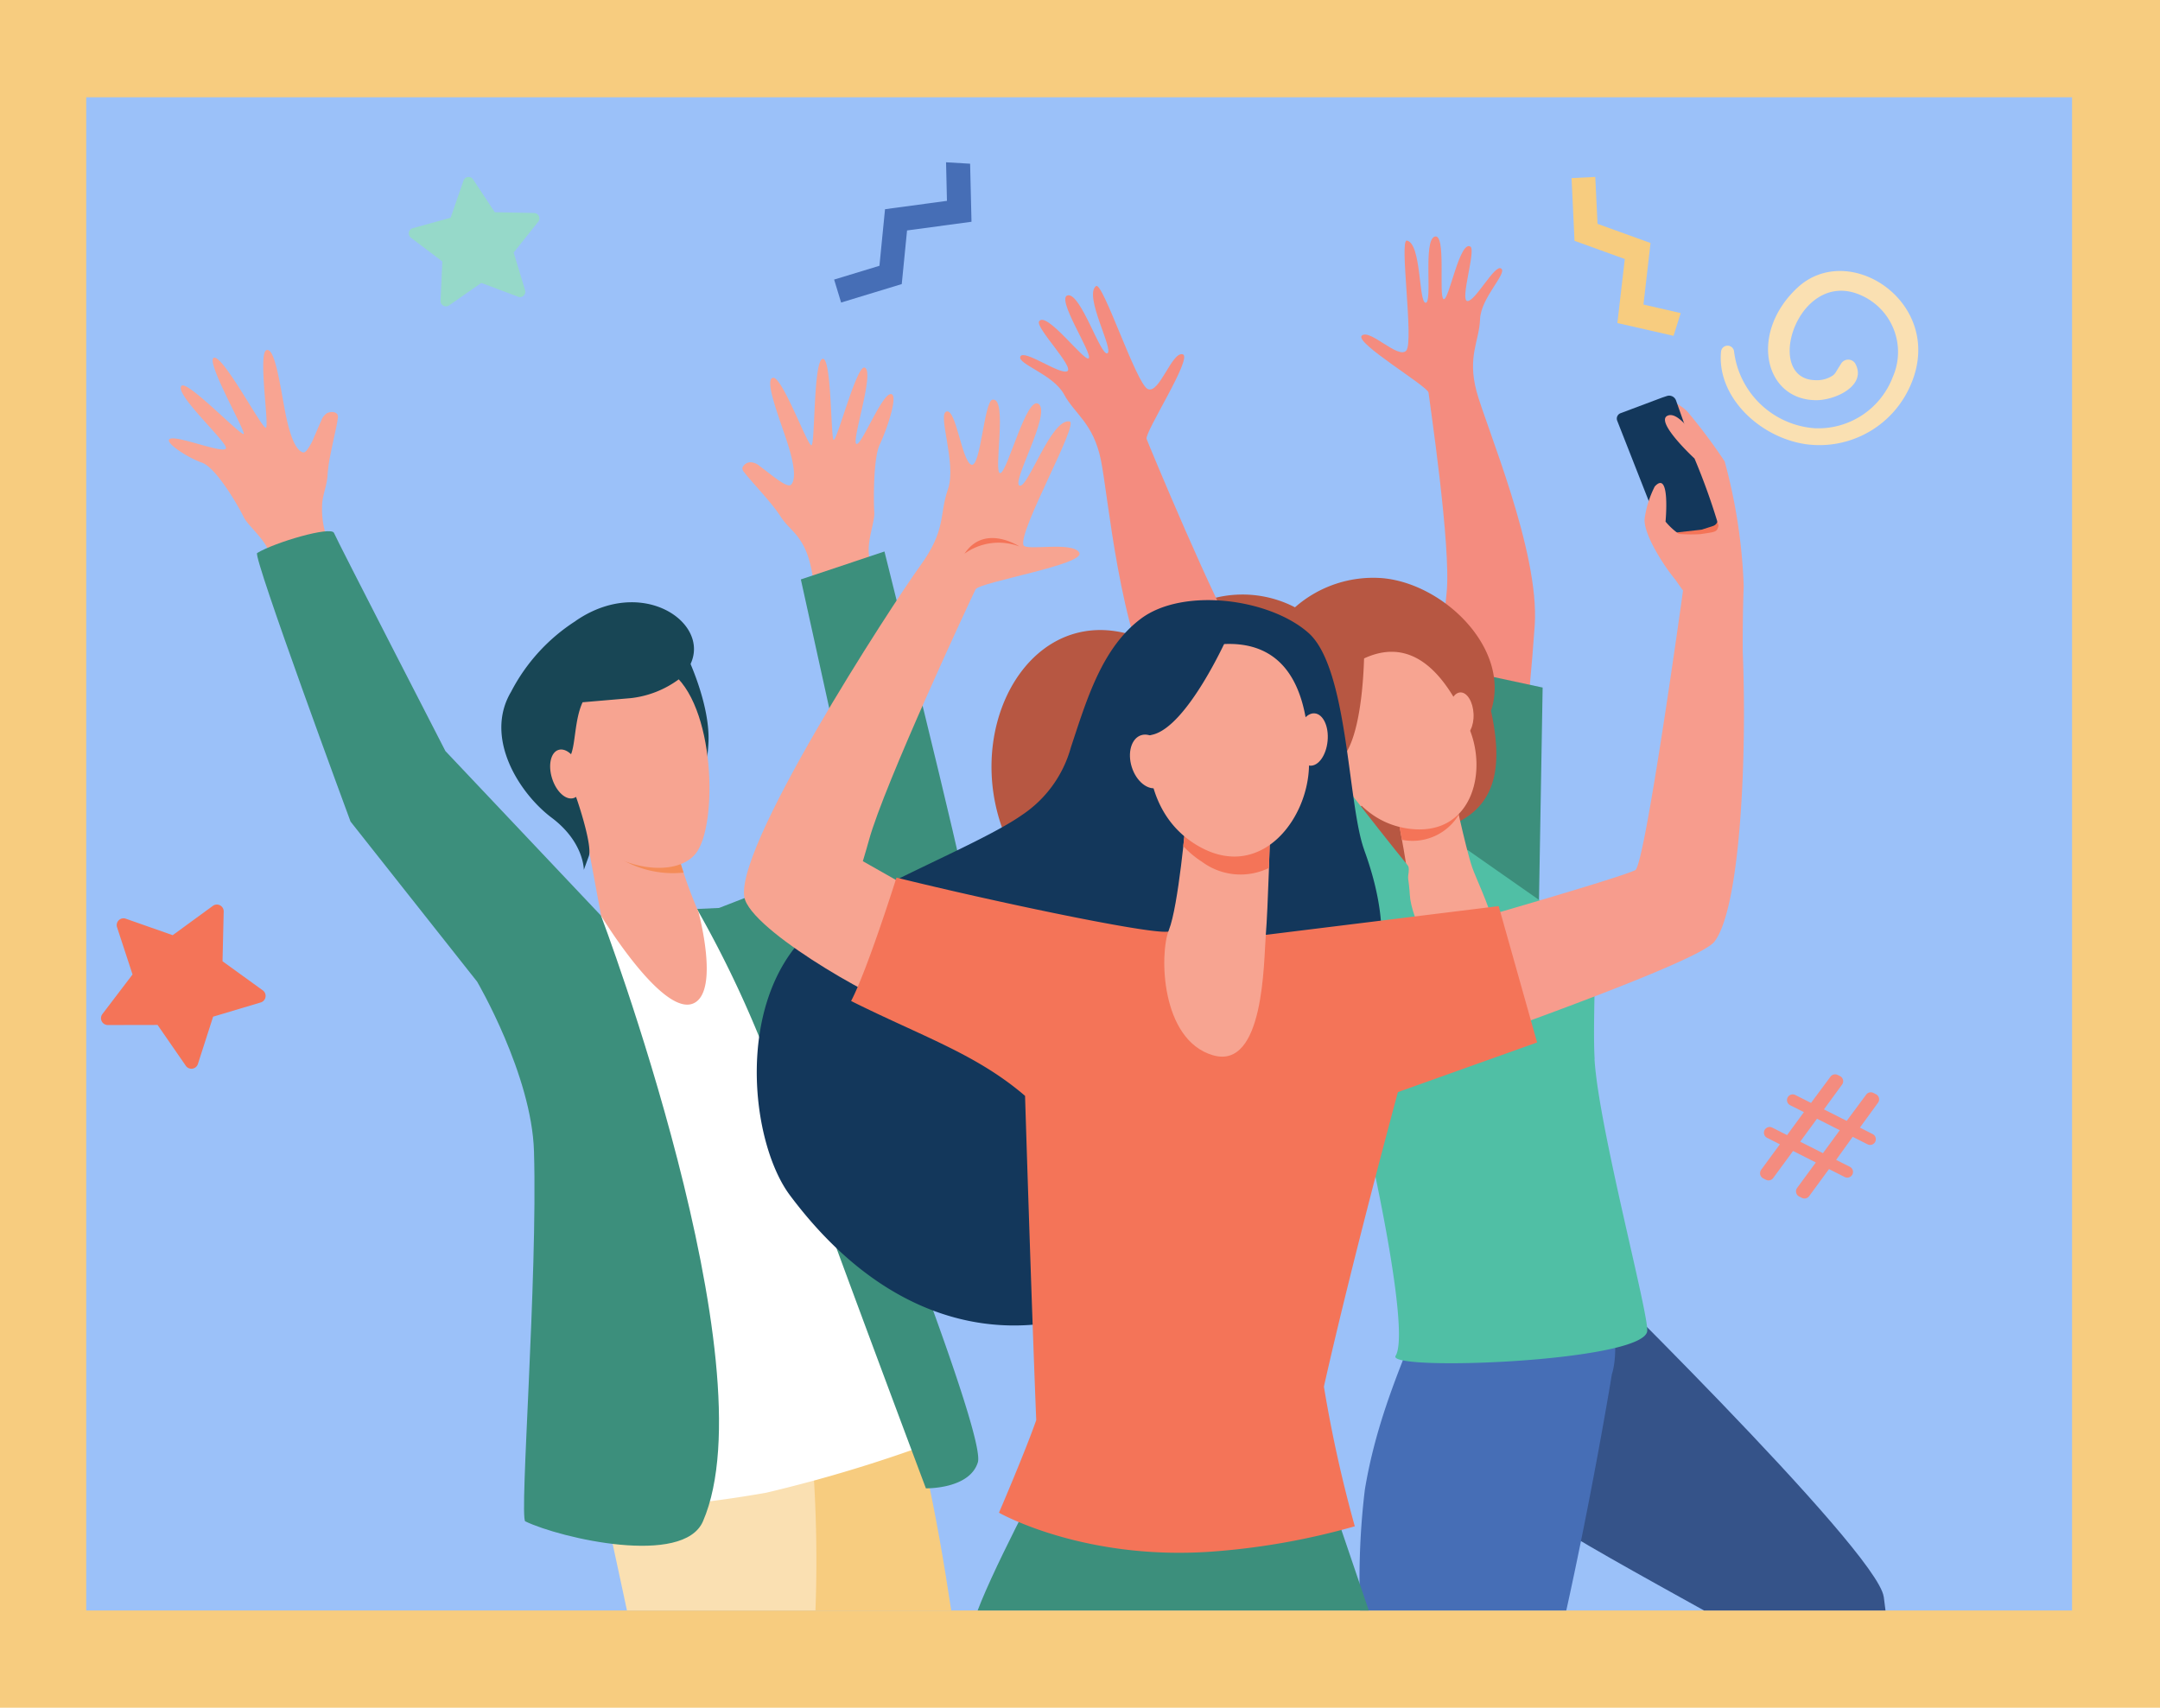 <svg id="Layer_2" data-name="Layer 2" xmlns="http://www.w3.org/2000/svg" xmlns:xlink="http://www.w3.org/1999/xlink" width="185.547" height="146.706" viewBox="0 0 185.547 146.706">
  <defs>
    <clipPath id="clip-path">
      <rect id="Rectangle_100" data-name="Rectangle 100" width="170.585" height="130.001" fill="none"/>
    </clipPath>
  </defs>
  <g id="Group_3561" data-name="Group 3561">
    <g id="Group_3560" data-name="Group 3560">
      <rect id="Rectangle_98" data-name="Rectangle 98" width="185.547" height="146.706" fill="#f7cc7f"/>
      <g id="Group_3559" data-name="Group 3559" transform="translate(7.407 8.355)" clip-path="url(#clip-path)">
        <rect id="Rectangle_99" data-name="Rectangle 99" width="170.585" height="130.001" fill="#9bc1f9"/>
        <g id="Group_3558" data-name="Group 3558" transform="translate(7.1 11.957)">
          <path id="Path_4121" data-name="Path 4121" d="M162.1,96.942c-.677-2.178-.373-4.508-1.833-6.46-.517-.689-1.05-1.062-1.53-1.813-.771-1.21-2.559-3.031-3.113-3.786a.486.486,0,0,1-.148-.365.758.758,0,0,1,.746-.48,1.254,1.254,0,0,1,.738.328c.816.582,2.354,1.952,2.695,1.6.406-.422.345-1.6-.361-3.749s-1.961-5.328-1.181-5.439,2.949,5.812,3.285,5.8.16-7.1.947-7.42.718,6.636.96,6.944,1.973-6.394,2.662-6.2c.911.25-1.058,6.07-.726,6.53s2.079-3.978,2.9-4.237-.131,2.748-.874,4.335c-.562,1.2-.521,4.942-.463,5.8s-.669,2.486-.435,3.835a3.541,3.541,0,0,0,.738,1.846q-2.5,1.47-5,2.941Z" transform="translate(-106.21 -64.636)" fill="#f8a492"/>
          <path id="Path_4122" data-name="Path 4122" d="M150.33,146.183l12.313-4.786-5.176-23.481,7.182-2.4s6.858,27.427,6.985,29.239-14.683,15.524-14.683,15.524Z" transform="translate(-103.18 -88.451)" fill="#3c8f7c"/>
          <g id="Group_3553" data-name="Group 3553" transform="translate(0 9.752)">
            <path id="Path_4123" data-name="Path 4123" d="M50.1,92.881a31.594,31.594,0,0,0-1.153-3.437,7.508,7.508,0,0,1-.394-3.1c.115-.853.4-1.44.451-2.33a12.8,12.8,0,0,1,.238-1.678c.115-.6.246-1.2.377-1.8.094-.443.205-.89.258-1.341a.492.492,0,0,0-.049-.39.526.526,0,0,0-.336-.164.91.91,0,0,0-.55.1,1.242,1.242,0,0,0-.484.648c-.213.451-.394.911-.6,1.366a4.766,4.766,0,0,1-.636,1.161c-.078.094-.205.221-.345.18-.562-.172-1.079-1.23-1.509-3.449s-.886-5.607-1.616-5.328.258,6.513-.045,6.665-3.6-6.124-4.442-6.017,2.609,6.144,2.543,6.534-4.836-4.622-5.348-4.118c-.673.664,3.88,4.786,3.818,5.348s-3.88-.993-4.721-.82,1.4,1.641,2.654,2.071,3.211,3.88,3.581,4.659,1.8,1.846,2.248,3.138a3.569,3.569,0,0,1,.254,1.973q2.9.062,5.8.131Z" transform="translate(-35.372 -73.301)" fill="#f8a492"/>
            <g id="Group_3552" data-name="Group 3552" transform="translate(7.569 15.569)">
              <g id="Group_3550" data-name="Group 3550" transform="translate(43.884 68.605)">
                <path id="Path_4124" data-name="Path 4124" d="M163.42,317.04v0Z" transform="translate(-162.354 -301.245)" fill="#f7cc7f"/>
                <path id="Path_4125" data-name="Path 4125" d="M171.246,280.454c-.34-.689-.669-1.325-.98-1.924-2.867.993-6.111,2.092-9.446,3.224l1.066,12.567c-.008-.263,1.017,3.81,2.137,8.322H176.57c-1.161-7.813-3.006-17.513-5.32-22.189Z" transform="translate(-160.82 -278.53)" fill="#f7cc7f"/>
              </g>
              <path id="Path_4126" data-name="Path 4126" d="M138.636,286.384c-5.558,1.891-10.656,3.7-15.426,5.434.968,4.561,2.235,10.36,3.322,15.454h16.193a115.468,115.468,0,0,0-.509-15.93l-3.585-4.963Z" transform="translate(-94.752 -214.555)" fill="#fae0b2"/>
              <path id="Path_4127" data-name="Path 4127" d="M134.66,190.414l-3.962.021s-7.014.386-8.3.55c-.111.012-2.235,25.085-2.362,34.44a85.825,85.825,0,0,0,1.378,16.681,106.118,106.118,0,0,0,15.2-1.554,122.911,122.911,0,0,0,14.88-4.528s-9.876-22.406-11.64-27.8-5.2-17.809-5.2-17.809Z" transform="translate(-92.876 -157.947)" fill="#fff"/>
              <path id="Path_4128" data-name="Path 4128" d="M160.075,208.345l-9.319-18.485-4.786.217a94.755,94.755,0,0,1,6.813,14.81c2.5,7.395,12.854,34.961,12.854,34.961s3.741.086,4.462-2.231-10.024-29.268-10.024-29.268Z" transform="translate(-108.177 -157.623)" fill="#3c8f7c"/>
              <path id="Path_4129" data-name="Path 4129" d="M83.386,144.3l-13.375-14.15s-9.323-18.116-9.573-18.74c-.246-.607-5.069.8-6.6,1.727-.41.25,8.023,23.071,8.023,23.071l10.873,13.752s4.692,7.994,4.885,14.573c.324,10.93-1.267,31.38-.751,31.791,3.08,1.468,13.584,3.88,15.266,0,5.841-13.477-8.753-52.027-8.753-52.027Z" transform="translate(-53.825 -111.261)" fill="#3c8f7c"/>
              <path id="Path_4130" data-name="Path 4130" d="M122.63,172.57l1.341,7.227s5.332,8.806,7.977,7.506c2.219-1.091.381-7.85.381-7.85s-.7-1.567-1.271-3.351a12.924,12.924,0,0,1-.734-3.6C130.333,170.081,122.63,172.57,122.63,172.57Z" transform="translate(-94.41 -146.76)" fill="#f7a491"/>
              <path id="Path_4131" data-name="Path 4131" d="M132.33,172.534c.008-2.424-6.3.148-6.3.148v.71a3.976,3.976,0,0,0,.9,1.054,8.751,8.751,0,0,0,6.132,1.673A12.978,12.978,0,0,1,132.33,172.534Z" transform="translate(-96.415 -146.789)" fill="#f48c58"/>
              <g id="Group_3551" data-name="Group 3551" transform="translate(20.99 6.105)">
                <path id="Path_4132" data-name="Path 4132" d="M134.252,136.98s2.149,4.352,1.915,7.756a17.7,17.7,0,0,1-1.243,5.615l-7.235-11.3,6.562-2.067Z" transform="translate(-118.384 -132.536)" fill="#184655"/>
                <path id="Path_4133" data-name="Path 4133" d="M119.77,141.22c-.189-.066-1.427,9.766,1.124,12.44s7.485,3.515,9.232,1.37c1.932-2.371,1.731-12.924-2.223-15.664S119.77,141.22,119.77,141.22Z" transform="translate(-113.438 -133.429)" fill="#f7a491"/>
                <path id="Path_4134" data-name="Path 4134" d="M111.391,127.751a15.9,15.9,0,0,0-5.553,6.087c-2.342,3.937.693,8.716,3.486,10.816s2.764,4.479,2.764,4.479l.435-1.194c.316-.968-1.091-5.176-1.349-5.713-.681-1.415-.812-1.719-.234-2.908.443-.915.34-3.068,1.042-4.581l4.163-.357a8.56,8.56,0,0,0,4.081-1.6c4.22-3.769-2.444-9.429-8.835-5.037Z" transform="translate(-105.002 -126.145)" fill="#184655"/>
                <path id="Path_4135" data-name="Path 4135" d="M117.8,158.71c.361,1.144.115,2.239-.55,2.449s-1.493-.545-1.854-1.69-.115-2.239.55-2.449S117.443,157.565,117.8,158.71Z" transform="translate(-111.038 -144.336)" fill="#f7a491"/>
              </g>
            </g>
          </g>
          <g id="Group_3554" data-name="Group 3554" transform="translate(70.665)">
            <path id="Path_4136" data-name="Path 4136" d="M290.287,103.374s1.735-19.339,2.145-23.251-1.5-16.632-1.554-17.181-6.431-4.311-5.726-4.905,3.158,2.084,3.818,1.284-.623-9.569.049-9.442c1.259.242,1,5.336,1.612,5.344s-.242-5.344.775-5.685.316,5.135.763,5.365,1.374-5.069,2.305-4.508c.5.3-.943,4.688-.246,4.68s2.346-3.2,2.892-2.793-1.751,2.494-1.817,4.36S294.2,59.825,295,62.823s5.43,13.76,5,20.114-1.895,19.872-1.895,19.872l-7.817.566Z" transform="translate(-253.337 -49.523)" fill="#f48c7f"/>
            <path id="Path_4137" data-name="Path 4137" d="M297.78,138.57l10.381,2.231-.386,22.509-9.122-3.2Z" transform="translate(-260.818 -102.047)" fill="#3c8f7c"/>
            <path id="Path_4138" data-name="Path 4138" d="M208.526,142.361c3.17,9.142,12.981,6.685,12.985,6.685.283.037,1.239.853,2.116,1.247,3.708,1.678,8.379,1.977,11.382-.73,5.775,2.018,12.186-2.35,12.551-7.473,3.761-1.772,3.913-5.467,3.01-9.651,1.727-5.25-3.954-10.877-9.269-11.39a10.171,10.171,0,0,0-7.571,2.5,9.786,9.786,0,0,0-12.452,2.978C211.861,122.116,205.208,132.792,208.526,142.361Z" transform="translate(-207.662 -91.688)" fill="#b75742"/>
            <path id="Path_4139" data-name="Path 4139" d="M335.175,290.809c-.562-4.028-27.546-30.339-27.546-30.339L293.91,274.879s8.716,6.616,11.98,9.068c2.014,1.513,8.839,5.258,13.855,8.047h15.586c-.066-.546-.119-.947-.152-1.185Z" transform="translate(-258.535 -173.95)" fill="#355389"/>
            <path id="Path_4140" data-name="Path 4140" d="M285.231,280.689c1.534-9.319,6.009-15.856,6.554-21.172,0-.045.061-.611,0-.628l14.269,3.806s1.239,5.508.394,8.084c.008,0-1.891,11.587-4.524,22.993-5.685-.287-11.32-1.021-17.042-1.677a64.414,64.414,0,0,1,.349-11.406Z" transform="translate(-253.162 -173.018)" fill="#466eb6"/>
            <path id="Path_4141" data-name="Path 4141" d="M301.007,196c-.176-2.945.185-9.167-.074-10.114.012-.078.021-.156.033-.234l-10.832-7.58c-.037,0,.107-.025-.258.025a81.286,81.286,0,0,0-11.8,3.421l.271,10.1c.874.439,7.268,27.164,5.562,29.888-.833,1.333,21,.537,21.607-2.071.263-1.128-4.163-17.476-4.52-23.432Z" transform="translate(-249.198 -125.341)" fill="#50bfa5"/>
            <path id="Path_4142" data-name="Path 4142" d="M292.85,167.267s.906,4.6.993,6.448,2.317,7.5,6.013,7.005-.057-7.629-.652-9.364-1.739-7.186-1.739-7.186l-4.61,3.1Z" transform="translate(-257.91 -117.148)" fill="#f7a491"/>
            <path id="Path_4143" data-name="Path 4143" d="M298.037,166.834a4.641,4.641,0,0,1-4.877,2.141c-.176-.988-.32-1.714-.32-1.714l4.61-3.1s.254,1.214.586,2.674Z" transform="translate(-257.904 -117.142)" fill="#f47458"/>
            <path id="Path_4144" data-name="Path 4144" d="M280.119,137.594a6.811,6.811,0,0,0-2.252,4.118c-.386,2.654,1.378,9.122,6.845,9.979s7.014-4.676,5.361-8.6-4.721-8.761-9.958-5.492Z" transform="translate(-249.042 -100.838)" fill="#f7a491"/>
            <path id="Path_4145" data-name="Path 4145" d="M305.589,146.875c.049,1.042-.386,1.9-.968,1.924s-1.091-.8-1.136-1.846.386-1.9.968-1.924S305.543,145.833,305.589,146.875Z" transform="translate(-264.181 -105.857)" fill="#f7a491"/>
            <path id="Path_4146" data-name="Path 4146" d="M278.292,135.264s.082,8.154-2.194,9.942-.742,5.2-.742,5.2-3.4-7.932-1.813-10.857a10.922,10.922,0,0,1,4.745-4.286Z" transform="translate(-246.273 -100.095)" fill="#b75742"/>
            <path id="Path_4147" data-name="Path 4147" d="M280.563,161.952c.705.816.849,1.878.328,2.367s-1.522.226-2.223-.595-.849-1.878-.328-2.367S279.862,161.132,280.563,161.952Z" transform="translate(-249.167 -115.344)" fill="#f7a491"/>
            <path id="Path_4148" data-name="Path 4148" d="M243.951,110.744s-9.068-16.377-11.279-19.859-7.94-17.3-8.146-17.85,4.028-7.055,3.093-7.28-1.993,3.433-2.99,2.99-3.876-9.282-4.45-8.847c-1.07.816,1.55,5.484.98,5.771s-2.268-5.131-3.384-4.979,2.1,4.975,1.784,5.4-3.659-4.118-4.27-3.158c-.332.521,3.072,3.966,2.416,4.282s-3.7-1.907-4.019-1.271,2.81,1.526,3.741,3.248,2.527,2.477,3.175,5.664,1.583,14.716,4.959,20.483,10.787,18.526,10.787,18.526l7.608-3.117Z" transform="translate(-211.202 -55.633)" fill="#f48c7f"/>
            <path id="Path_4149" data-name="Path 4149" d="M270.623,164.249c-2.621-3.2-9.3-11.849-9.3-11.849s-6.813,4.61-7.551,7.038c0,0,12.362,18.649,11.447,19.019,0,0,6.288-13.125,5.4-14.208Z" transform="translate(-234.859 -110.205)" fill="#50bfa5"/>
          </g>
          <g id="Group_3557" data-name="Group 3557" transform="translate(49.402 13.678)">
            <path id="Path_4150" data-name="Path 4150" d="M210.671,147.142c-1.427-3.909-1.358-15.6-4.786-18.629-3.363-2.974-10.787-3.921-14.392-1.218-3.355,2.514-4.659,6.96-6.017,11.062a10.242,10.242,0,0,1-4.208,5.808c-3.917,2.748-14.954,6.87-18.375,10.143-6.3,6.037-4.909,18.022-1.554,22.513,15.819,21.172,37.43,8.273,40.4-5.611,1.029-4.811,14.95-7.6,8.929-24.063Z" transform="translate(-157.397 -108.134)" fill="#13375b"/>
            <path id="Path_4151" data-name="Path 4151" d="M173.53,127.605l-7.5-4.249c.217-.718.394-1.325.517-1.776,1.288-4.758,8.851-20.959,9.167-21.578s9.466-2.137,8.913-3.146-4.606-.123-4.8-.652c-.447-1.226,4.807-10.475,3.962-10.627-1.579-.287-3.585,5.787-4.3,5.516s2.7-6.136,1.661-7-2.691,5.861-3.318,5.927.681-6.546-.66-6.312c-.73.127-1.017,5.91-1.829,5.582s-1.3-4.795-2.12-4.569.89,4.471.119,6.681-.115,3.458-2.4,6.6-16.459,24.871-15.02,28.7c1.165,3.109,12.653,9.433,13.908,9.286,4.8-.558,3.7-8.388,3.7-8.388Z" transform="translate(-155.82 -83.363)" fill="#f7a491"/>
            <g id="Group_3556" data-name="Group 3556" transform="translate(9.2)">
              <g id="Group_3555" data-name="Group 3555" transform="translate(47.533)">
                <path id="Path_4152" data-name="Path 4152" d="M323.287,99.7a46.883,46.883,0,0,0-1.636-10.721,47.879,47.879,0,0,0-3.146-4.212c-.238-.324-2.231-1.858-2.494-.656-.074.345,1.657,2.084,2.3,2.756-.529-.681-3.125-2.662-3.581-2.49-.886.328,1.961,3.494,2.875,4.311.734.652.5,3.33.377,4.38-.045.369-.357,1.362-.238,1.009.021-.066-.586-1.616-.82-2.444-.152-.545-.558-.8-.853-.517-.738.71-.131,5.5.213,6.185a28.807,28.807,0,0,0,1.792,2.777s-3.265,23.633-4.106,24.022c-1.969.906-19.65,5.9-19.65,5.9s-.435,11.148.049,10.857,24.843-8.6,26.4-10.615c2.256-2.908,2.8-16.082,2.436-24.876-.016-3.47.082-5.635.082-5.652Z" transform="translate(-294.143 -83.334)" fill="#f79c8d"/>
                <path id="Path_4153" data-name="Path 4153" d="M352.323,107.89l.25.258a1.117,1.117,0,0,1-.012.927c-.139.271-.328.283-1.477.451a13.154,13.154,0,0,1-3.494-.258Z" transform="translate(-325.669 -97.629)" fill="#f47458"/>
                <path id="Path_4154" data-name="Path 4154" d="M347.248,93.322,343.7,83.277a.627.627,0,0,0-.787-.373l-.394.131h0l-3.572,1.341a.494.494,0,0,0-.3.64l3.831,9.753,3.425-.386h0l.968-.312a.591.591,0,0,0,.39-.755Z" transform="translate(-320.372 -82.872)" fill="#13375b"/>
                <path id="Path_4155" data-name="Path 4155" d="M345.312,101.466a8.821,8.821,0,0,0-.861,2.695c-.217,1.509,2.3,5.057,2.748,5.4s.418-1.8.418-1.8.3-1.94-.172-2.178a5.823,5.823,0,0,1-1.206-1.1S346.67,99.977,345.312,101.466Z" transform="translate(-323.809 -93.662)" fill="#f79c8d"/>
                <path id="Path_4156" data-name="Path 4156" d="M352.881,91.963l-.841-1.94s-1.94-3.527-3.1-3.039,2.3,3.687,2.3,3.687a55.7,55.7,0,0,1,2.1,5.882l.521-1.062Z" transform="translate(-326.321 -85.27)" fill="#f79c8d"/>
              </g>
              <path id="Path_4157" data-name="Path 4157" d="M234.635,309.672l-24.256-2.522s-5.192,9.708-6.259,13.129h34.116l-3.6-10.6Z" transform="translate(-193.509 -215.163)" fill="#3c8f7c"/>
              <path id="Path_4158" data-name="Path 4158" d="M237.18,197.978l-3.3-11.71-19.966,2.465s-5.607-.361-8.625-.262c-2.141.07-15.024-2.645-23.136-4.651-.045.107-2.481,7.887-3.9,10.6,6.091,3.047,10.746,4.544,14.942,8.15,0,.016.533,17.267.96,27.853-.911,2.629-3.2,7.957-3.2,7.957s7.473,4.27,18.822,3.3a60.842,60.842,0,0,0,11.743-2.133,113.916,113.916,0,0,1-2.654-12c2.44-10.848,6.357-25.3,6.357-25.3l11.968-4.27Z" transform="translate(-178.25 -142.416)" fill="#f47458"/>
              <path id="Path_4159" data-name="Path 4159" d="M245.705,171.77s-.64,7.395-1.464,9.446-.7,9.421,3.761,10.75,4.38-8.129,4.565-10.319.39-9.36.39-9.36l-7.247-.517Z" transform="translate(-216.942 -135.309)" fill="#f7a491"/>
              <path id="Path_4160" data-name="Path 4160" d="M247.834,174.014a8.192,8.192,0,0,0,1.6,1.337,5.558,5.558,0,0,0,5.75.533c.07-1.952.115-3.6.115-3.6l-7.247-.517s-.082.939-.226,2.244Z" transform="translate(-219.292 -135.309)" fill="#f47458"/>
              <path id="Path_4161" data-name="Path 4161" d="M246.173,134.951a7.722,7.722,0,0,0-4.339,3.134c-1.657,2.527-2.859,10.479,2.6,13.953s9.766-1.948,9.835-6.743S253.309,134.106,246.173,134.951Z" transform="translate(-214.932 -113.546)" fill="#f7a491"/>
              <path id="Path_4162" data-name="Path 4162" d="M274.255,151.785c-.119,1.243-.8,2.19-1.526,2.12s-1.214-1.132-1.1-2.371.8-2.19,1.526-2.12S274.374,150.547,274.255,151.785Z" transform="translate(-233.322 -122.12)" fill="#f7a491"/>
              <path id="Path_4163" data-name="Path 4163" d="M243.518,133.513s-3.421,7.67-6.427,8.355-2.961,4.544-2.961,4.544.066-8.913,2.883-10.959a11.84,11.84,0,0,1,6.5-1.944Z" transform="translate(-211.211 -112.74)" fill="#13375b"/>
              <path id="Path_4164" data-name="Path 4164" d="M239.858,155.688c.394,1.247.033,2.473-.808,2.74s-1.846-.525-2.239-1.772-.033-2.473.808-2.74S239.465,154.441,239.858,155.688Z" transform="translate(-212.698 -124.747)" fill="#f7a491"/>
            </g>
            <path id="Path_4165" data-name="Path 4165" d="M206.731,113.425s-2.994-1.989-4.721.615A5.025,5.025,0,0,1,206.731,113.425Z" transform="translate(-183.065 -100.465)" fill="#f47458"/>
          </g>
        </g>
      </g>
    </g>
    <path id="Path_4166" data-name="Path 4166" d="M184.314,33.99l.078,3.314-5.32.718-.48,4.86L174.7,44.067l.6,1.973,5.209-1.587.455-4.606L186.5,39.1l-.119-4.987Z" transform="translate(-103.047 -20.049)" fill="#466eb6"/>
    <path id="Path_4167" data-name="Path 4167" d="M338.52,48.757l-3.2-.734.607-5.287-4.553-1.645-.193-4.032-2.038.1.254,5.389,4.319,1.563-.636,5.5,4.823,1.1Z" transform="translate(-194.144 -21.86)" fill="#f7cc7f"/>
    <path id="Path_4168" data-name="Path 4168" d="M28.44,203.321l-2.428-3.511-4.27.008a.587.587,0,0,1-.468-.943l2.588-3.4-1.329-4.056a.584.584,0,0,1,.751-.734l4.028,1.415,3.449-2.518a.585.585,0,0,1,.931.488l-.1,4.27,3.458,2.5a.587.587,0,0,1-.176,1.038l-4.089,1.222-1.308,4.065a.586.586,0,0,1-1.042.152Z" transform="translate(-12.477 -111.76)" fill="#f47458"/>
    <path id="Path_4169" data-name="Path 4169" d="M95.009,47.354l-3.162-1.185L89.078,48.1a.464.464,0,0,1-.73-.4l.152-3.376L85.8,42.285a.463.463,0,0,1,.156-.816l3.257-.9,1.107-3.191a.462.462,0,0,1,.824-.1l1.862,2.818,3.376.066a.464.464,0,0,1,.353.755l-2.108,2.641.98,3.232a.464.464,0,0,1-.607.57Z" transform="translate(-50.503 -21.864)" fill="#96d9c9"/>
    <path id="Path_4170" data-name="Path 4170" d="M368.716,233.229l1.612-2.194-1.1-.558a.492.492,0,0,1-.217-.66h0a.492.492,0,0,1,.66-.217l1.276.644,1.444-1.973-1.181-.595a.492.492,0,0,1-.217-.66h0a.492.492,0,0,1,.66-.217l1.349.681,1.673-2.256a.492.492,0,0,1,.615-.148l.205.1a.491.491,0,0,1,.176.726l-1.559,2.133,1.956.988,1.673-2.256a.492.492,0,0,1,.615-.148l.226.115a.491.491,0,0,1,.176.726L377.2,229.6l1.1.558a.492.492,0,0,1,.217.66h0a.492.492,0,0,1-.66.217l-1.276-.644-1.423,1.981,1.181.595a.492.492,0,0,1,.217.66h0a.492.492,0,0,1-.66.217l-1.349-.681-1.71,2.33a.492.492,0,0,1-.615.148l-.242-.123a.5.5,0,0,1-.176-.73l1.612-2.194-1.956-.988-1.71,2.33a.492.492,0,0,1-.615.148l-.242-.123a.5.5,0,0,1-.176-.73Zm5.311-1.431,1.444-1.973-1.956-.988-1.444,1.973Z" transform="translate(-217.433 -132.73)" fill="#f48c7f"/>
    <path id="Path_4171" data-name="Path 4171" d="M360.419,63.663c-.386,3.827,3.2,7.325,7.173,7.961a8.528,8.528,0,0,0,9.2-5.283c2.793-6.87-5.393-12.288-9.831-8.129-4.147,3.88-2.834,9.643,1.641,9.647,1.69,0,4.4-1.3,3.326-3.179a.717.717,0,0,0-1.173,0c-.541.849-.5.878-.755,1.07a2.461,2.461,0,0,1-1.464.39c-4.557-.07-1.526-9.638,3.843-7.321a5.323,5.323,0,0,1,2.793,7.038,6.843,6.843,0,0,1-6.685,4.413,7.53,7.53,0,0,1-6.952-6.6.562.562,0,0,0-1.116,0h0Z" transform="translate(-212.577 -33.48)" fill="#fae0b2"/>
  </g>
</svg>
